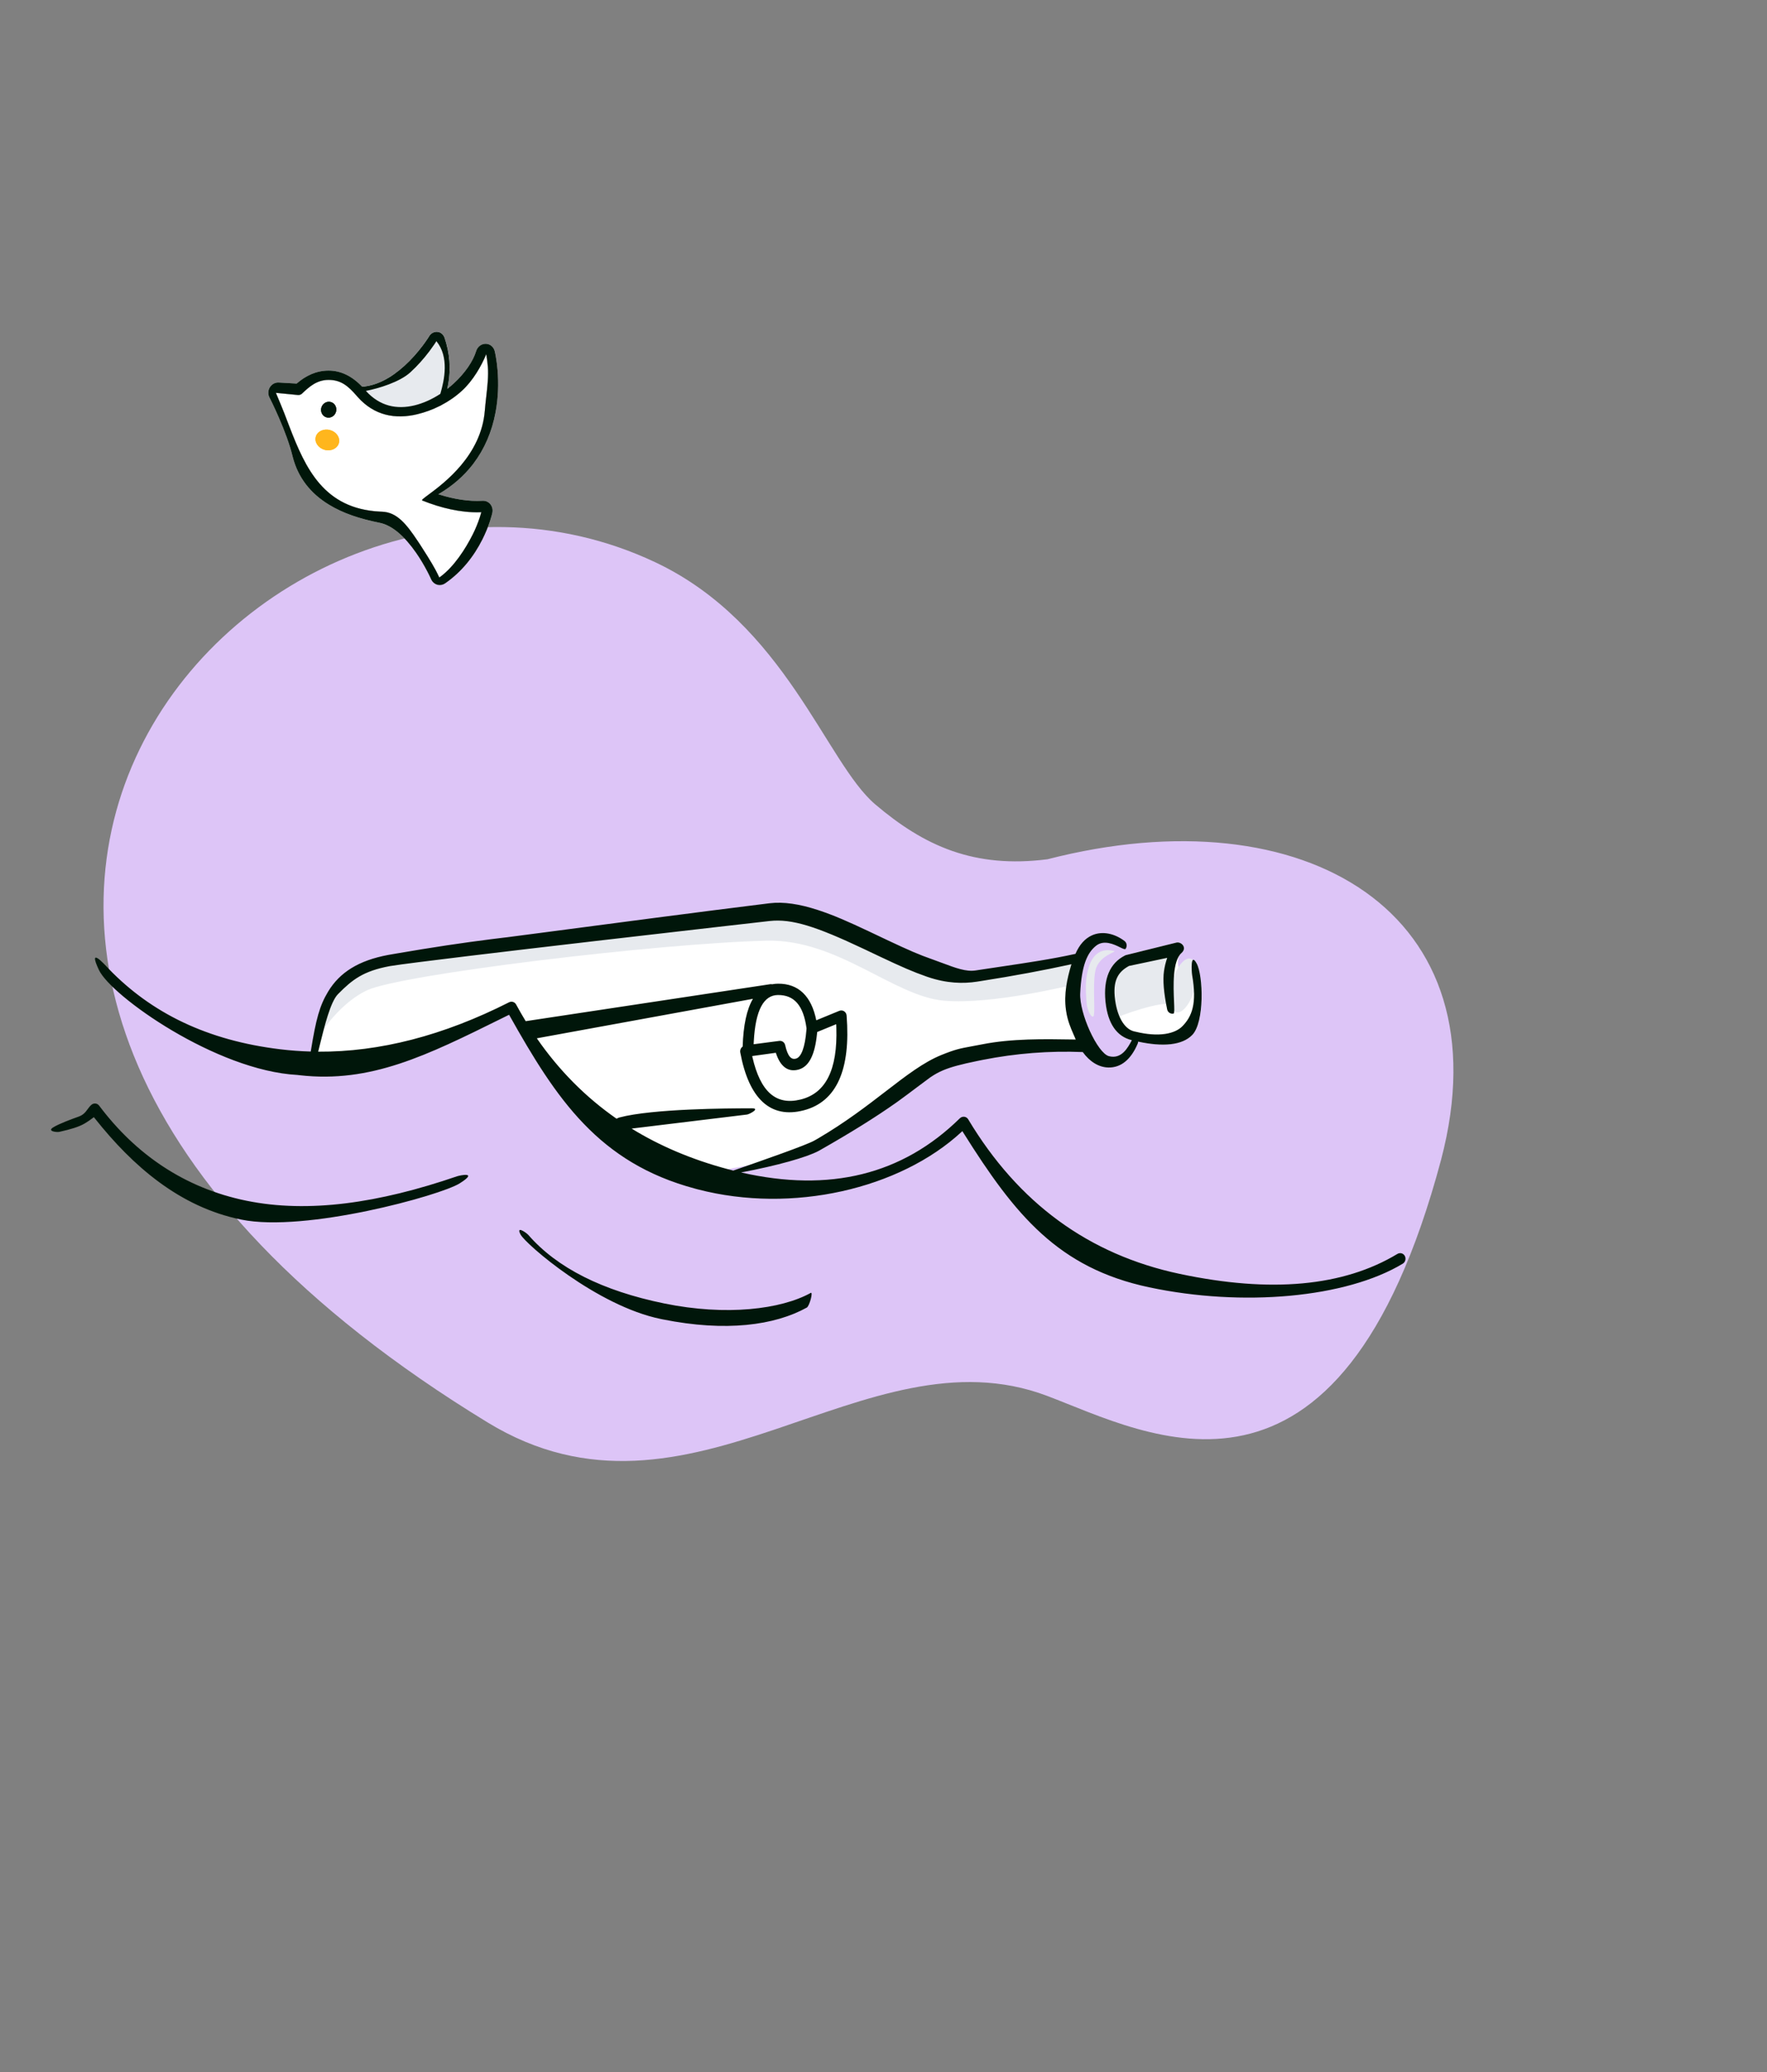<svg width="319" height="374" viewBox="0 0 319 374" fill="none" xmlns="http://www.w3.org/2000/svg">
<rect x="0" y="0" width="319" height="374" fill="#808080" stroke="none"/>
<path fill-rule="evenodd" clip-rule="evenodd" d="M88.038 256.755C124.623 279.073 155.955 239.44 189.069 251.967C207.197 258.824 241.79 278.232 260.17 209.307C271.881 164.768 235.651 143.121 189.1 155.098C175.896 156.775 166.906 152.75 158.001 145.182C149.096 137.615 141.76 112.518 118.225 101.452C47.399 68.154 -48.975 173.172 88.038 256.755Z" fill="#DDC5F7"/>
<path fill-rule="evenodd" clip-rule="evenodd" d="M212.401 170.129C213.248 169.95 214.388 171.043 213.296 172.017C210.877 174.175 216.117 181.183 215.22 176.004C215.124 175.451 214.868 171.731 216.051 173.933C217.233 176.135 217.457 184.525 215.248 186.804C213.309 188.803 209.546 188.993 204.782 187.859L204.568 187.807L204.465 187.786C201.642 187.175 200.012 184.805 199.588 180.927L199.569 180.738C199.173 176.691 200.341 173.846 203.107 172.457C203.157 172.432 203.21 172.411 203.263 172.395L203.344 172.374L212.401 170.129Z" fill="white"/>
<path fill-rule="evenodd" clip-rule="evenodd" d="M80.258 60.976C80.062 60.406 79.609 59.987 79.027 59.909C78.432 59.827 77.838 60.117 77.507 60.648L77.419 60.79C77.353 60.895 77.276 61.014 77.187 61.148C76.933 61.529 76.637 61.949 76.3 62.396C75.343 63.665 74.254 64.896 73.054 65.992C70.465 68.355 67.734 69.751 64.952 69.825C64.517 69.837 64.166 70.212 64.168 70.664C64.168 70.894 67.405 73.869 71.381 74.403C75.237 74.921 79.834 73.003 79.918 72.812L80.076 72.408L80.127 72.272C81.205 69.317 81.615 65.762 80.553 61.927C80.464 61.608 80.366 61.291 80.258 60.976Z" fill="#E7EAEE"/>
<path fill-rule="evenodd" clip-rule="evenodd" d="M87.778 63.935L87.715 64.089C86.896 66.066 85.375 68.717 83.43 70.503C81.035 72.702 78.114 74.092 75.375 74.758C71.424 75.719 67.579 75.058 64.541 71.621L64.408 71.467C62.822 69.62 61.52 68.586 59.358 68.572C57.195 68.558 55.801 69.834 54.546 71.028L54.49 71.078C54.297 71.236 54.057 71.316 53.813 71.302L49.811 70.91L50.721 73.096C50.994 73.758 51.186 74.234 51.298 74.525L52.266 77.049C55.158 84.542 58.474 91.846 68.623 92.345L68.968 92.359C71.668 92.45 73.374 94.607 75.421 97.662L75.857 98.318C76.397 99.133 78.007 101.677 78.628 102.86L78.829 103.25L79.014 103.618C79.052 103.695 79.088 103.769 79.123 103.84L79.309 104.235L79.532 104.073C81.952 102.28 84.015 99.114 85.369 96.409C85.88 95.388 86.285 94.386 86.594 93.445L86.634 93.322C86.722 93.047 86.794 92.805 86.849 92.601L86.89 92.45L86.594 92.461C83.178 92.551 79.593 91.69 76.232 90.341C75.42 90.014 86.714 84.686 87.529 74.084C87.715 71.667 88.266 68.518 88.074 66.228C88.013 65.506 87.928 64.838 87.829 64.234L87.778 63.935Z" fill="white"/>
<path fill-rule="evenodd" clip-rule="evenodd" d="M212.468 171.484L203.519 173.376C201.182 174.55 200.191 176.962 200.548 180.612C200.674 181.893 201.024 184.958 201.316 183.869C201.407 183.529 210.054 180.493 211.325 181.357C212.501 182.156 211.263 177.459 211.112 175.411L212.495 171.381L212.821 171.03" fill="#E7EAEE"/>
<path fill-rule="evenodd" clip-rule="evenodd" d="M201.155 171.672C201.678 171.813 198.321 172.476 197.754 175.207C197.186 177.938 197.868 183.434 197.327 183.498C196.785 183.563 196.245 181.869 196.196 181.308C195.885 177.815 196.013 176.458 196.552 174.614C197.257 172.2 198.871 171.061 201.155 171.672Z" fill="#E7EAEE"/>
<ellipse cx="213.64" cy="177.873" rx="2.12" ry="5.006" transform="rotate(15 213.64 177.873)" fill="#E7EAEE"/>
<path fill-rule="evenodd" clip-rule="evenodd" d="M56.976 190.541C59.224 182.151 61.093 178.742 71.895 176.728C93.74 173.693 93.826 173.373 135.491 168.25C146.505 166.916 164.898 182.109 175.088 180.538C181.881 179.49 188.096 179.026 193.827 177.717C193.424 181.166 195.06 187.627 195.909 188.89C189.684 188.605 183.463 189.076 177.246 190.303C163.804 192.956 171.269 193.252 147.485 206.761C145.47 207.905 138.651 209.92 129.179 211.383C129.179 211.383 112.76 204.416 106.715 199.607C100.563 194.713 92.587 182.273 92.587 182.273C92.587 182.273 78.032 187.369 69.946 189.247C66.161 190.126 56.976 190.541 56.976 190.541Z" fill="white"/>
<path fill-rule="evenodd" clip-rule="evenodd" d="M58.144 186.181C58.672 184.212 58.841 182.783 59.447 181.317C61.424 176.534 64.646 174.679 72.912 173.138C94.758 170.103 94.994 169.013 136.659 163.889C147.673 162.555 166.066 177.749 176.256 176.177C183.049 175.13 189.264 174.665 194.995 173.356C194.984 173.455 193.246 177.851 193.246 177.851C193.246 177.851 179.02 181.373 170.433 180.627C161.31 179.835 151.262 169.48 138.374 169.795C118.748 170.275 72.316 175.871 66.227 178.76C61.442 181.03 58.144 186.181 58.144 186.181Z" fill="#E7EAEE"/>
<path fill-rule="evenodd" clip-rule="evenodd" d="M80.258 60.976C80.062 60.406 79.609 59.987 79.027 59.909C78.432 59.827 77.838 60.117 77.507 60.648L77.419 60.79C77.353 60.895 77.276 61.014 77.187 61.148C76.933 61.529 76.637 61.949 76.3 62.396C75.343 63.665 74.254 64.896 73.054 65.992C70.465 68.355 67.734 69.751 64.952 69.825C64.517 69.837 64.166 70.212 64.168 70.664C64.169 71.116 71.231 69.81 74.078 67.211C75.36 66.041 76.516 64.734 77.532 63.387C77.838 62.981 78.113 62.595 78.357 62.235L78.476 62.058C78.573 61.913 78.657 61.782 78.73 61.666C78.764 61.579 78.782 61.551 78.782 61.583C82.293 65.854 78.52 73.108 78.927 73.257C79.316 73.4 79.747 73.201 79.918 72.812L80.076 72.408L80.127 72.272C81.205 69.317 81.615 65.762 80.553 61.927C80.464 61.608 80.366 61.291 80.258 60.976Z" fill="#E7EAEE"/>
<path fill-rule="evenodd" clip-rule="evenodd" d="M89.309 63.376L89.356 63.58L89.412 63.841C89.444 64.001 89.48 64.186 89.516 64.394C89.642 65.115 89.749 65.92 89.823 66.798C90.03 69.266 89.946 71.848 89.461 74.432C88.804 77.938 87.46 81.053 85.469 83.681L85.3 83.901C83.706 85.943 81.719 87.674 79.366 89.073L79.133 89.209L79.287 89.259C81.913 90.088 84.608 90.543 87.125 90.392C87.665 90.36 88.182 90.59 88.526 91.014C88.869 91.439 89 92.008 88.882 92.557L88.843 92.727L88.787 92.95L88.764 93.036C88.681 93.346 88.579 93.691 88.456 94.067C88.115 95.103 87.672 96.201 87.111 97.322C85.527 100.486 83.315 103.254 80.363 105.295C79.972 105.566 79.496 105.664 79.044 105.57L78.941 105.545C78.468 105.408 78.089 105.086 77.874 104.652L77.722 104.317L77.646 104.156L77.484 103.82L77.304 103.459C77.241 103.336 77.175 103.208 77.107 103.077C76.522 101.964 75.851 100.835 75.103 99.762C73.032 96.787 70.793 94.82 68.551 94.368C64.884 93.628 61.945 92.652 59.392 91.097C56.092 89.086 53.832 86.271 52.85 82.491L52.796 82.276C52.303 80.26 51.423 77.855 50.308 75.299C49.964 74.509 49.618 73.752 49.284 73.049L49.141 72.751C48.913 72.276 48.723 71.895 48.642 71.739C48.346 71.162 48.377 70.457 48.725 69.897L48.774 69.822C49.129 69.307 49.712 69.011 50.316 69.047L53.56 69.235L53.61 69.191C55.148 67.851 57.089 66.887 59.324 66.889C61.655 66.89 63.809 68.009 65.704 70.156L65.836 70.308C68.379 73.271 71.497 73.981 74.861 73.163C77.264 72.578 79.783 71.168 81.935 69.192C83.936 67.355 85.406 65.213 85.966 63.361C86.201 62.587 86.895 62.054 87.671 62.057C88.447 62.06 89.115 62.599 89.309 63.376ZM87.778 63.935L87.715 64.089C86.896 66.066 85.375 68.717 83.43 70.503C81.035 72.702 78.114 74.092 75.375 74.758C71.424 75.719 67.579 75.058 64.541 71.621L64.408 71.467C62.822 69.62 61.52 68.586 59.358 68.572C57.195 68.558 55.801 69.834 54.546 71.028L54.49 71.078C54.297 71.236 54.057 71.316 53.813 71.302L49.811 70.91L50.721 73.096C50.994 73.758 51.186 74.234 51.298 74.525L52.266 77.049C55.158 84.542 58.474 91.846 68.623 92.345L68.968 92.359C71.668 92.45 73.374 94.607 75.421 97.662L75.857 98.318C76.397 99.133 78.007 101.677 78.628 102.86L78.829 103.25L79.014 103.618C79.052 103.695 79.088 103.769 79.123 103.84L79.309 104.235L79.532 104.073C81.952 102.28 84.015 99.114 85.369 96.409C85.88 95.388 86.285 94.386 86.594 93.445L86.634 93.322C86.722 93.047 86.794 92.805 86.849 92.601L86.89 92.45L86.594 92.461C83.178 92.551 79.593 91.69 76.232 90.341C75.42 90.014 86.714 84.686 87.529 74.084C87.715 71.667 88.266 68.518 88.074 66.228C88.013 65.506 87.928 64.838 87.829 64.234L87.778 63.935Z" fill="#E7EAEE"/>
<path fill-rule="evenodd" clip-rule="evenodd" d="M58.967 75.339C59.698 75.535 60.46 75.072 60.665 74.307C60.87 73.542 60.442 72.76 59.71 72.564C58.978 72.368 58.217 72.831 58.011 73.596C57.807 74.361 58.235 75.143 58.967 75.339Z" fill="#00160A"/>
<ellipse cx="59.095" cy="79.409" rx="2.159" ry="1.847" transform="rotate(15 59.095 79.409)" fill="#FFB61D"/>
<ellipse cx="59.095" cy="79.409" rx="2.159" ry="1.847" transform="rotate(15 59.095 79.409)" fill="#FFB61D"/>
<path fill-rule="evenodd" clip-rule="evenodd" d="M89.309 63.376L89.356 63.58L89.412 63.841C89.444 64.001 89.48 64.186 89.516 64.394C89.642 65.115 89.749 65.92 89.823 66.798C90.03 69.266 89.946 71.848 89.461 74.432C88.804 77.938 87.46 81.053 85.469 83.681L85.3 83.901C83.706 85.943 81.719 87.674 79.366 89.073L79.133 89.209L79.287 89.259C81.913 90.088 84.608 90.543 87.125 90.392C87.665 90.36 88.182 90.59 88.526 91.014C88.869 91.439 89 92.008 88.882 92.557L88.843 92.727L88.787 92.95L88.764 93.036C88.681 93.346 88.579 93.691 88.456 94.067C88.115 95.103 87.672 96.201 87.111 97.322C85.527 100.486 83.315 103.254 80.363 105.295C79.972 105.566 79.496 105.664 79.044 105.57L78.941 105.545C78.468 105.408 78.089 105.086 77.874 104.652L77.722 104.317L77.646 104.156L77.484 103.82L77.304 103.459C77.241 103.336 77.175 103.208 77.107 103.077C76.522 101.964 75.851 100.835 75.103 99.762C73.032 96.787 70.793 94.82 68.551 94.368C64.884 93.628 61.945 92.652 59.392 91.097C56.092 89.086 53.832 86.271 52.85 82.491L52.796 82.276C52.303 80.26 51.423 77.855 50.308 75.299C49.964 74.509 49.618 73.752 49.284 73.049L49.141 72.751C48.913 72.276 48.723 71.895 48.642 71.739C48.346 71.162 48.377 70.457 48.725 69.897L48.774 69.822C49.129 69.307 49.712 69.011 50.316 69.047L53.56 69.235L53.61 69.191C55.148 67.851 57.089 66.887 59.324 66.889C61.524 66.89 63.566 67.886 65.382 69.803C68.015 69.605 70.599 68.233 73.054 65.992C74.254 64.896 75.343 63.665 76.3 62.396C76.637 61.949 76.933 61.529 77.187 61.148C77.276 61.014 77.353 60.895 77.419 60.79L77.507 60.648C77.838 60.117 78.431 59.827 79.027 59.909C79.609 59.987 80.062 60.406 80.258 60.976C80.366 61.291 80.464 61.608 80.553 61.927C81.377 64.904 81.315 67.712 80.741 70.202C81.149 69.885 81.548 69.547 81.935 69.192C83.936 67.355 85.406 65.213 85.966 63.361C86.201 62.587 86.895 62.054 87.671 62.057C88.447 62.06 89.115 62.599 89.309 63.376ZM74.861 73.163C71.594 73.957 68.558 73.31 66.056 70.557C68.355 70.118 72.166 68.956 74.078 67.211C75.36 66.041 76.516 64.734 77.532 63.387C77.838 62.981 78.113 62.595 78.357 62.235L78.476 62.058C78.573 61.913 78.657 61.782 78.73 61.666C78.764 61.579 78.782 61.551 78.782 61.583C81.116 64.422 80.231 68.579 79.495 71.091C77.987 72.075 76.4 72.788 74.861 73.163ZM75.375 74.758C76.701 74.436 78.07 73.944 79.401 73.272C79.497 73.244 79.587 73.197 79.667 73.135C80.991 72.441 82.272 71.566 83.43 70.503C85.375 68.717 86.896 66.066 87.715 64.089L87.778 63.935L87.829 64.234C87.928 64.838 88.013 65.506 88.074 66.228C88.208 67.821 87.982 69.831 87.769 71.721L87.769 71.721C87.676 72.546 87.586 73.349 87.529 74.084C86.904 82.21 80.124 87.238 77.356 89.29C76.513 89.915 76.042 90.264 76.232 90.341C79.593 91.69 83.178 92.551 86.594 92.461L86.89 92.45L86.849 92.601C86.794 92.805 86.722 93.047 86.634 93.322L86.594 93.445C86.285 94.386 85.88 95.388 85.369 96.409C84.015 99.114 81.952 102.28 79.532 104.073L79.309 104.235L79.123 103.84C79.088 103.769 79.052 103.695 79.014 103.618L78.829 103.25L78.628 102.86C78.007 101.677 76.397 99.133 75.857 98.318L75.421 97.662C73.374 94.607 71.668 92.45 68.968 92.359L68.623 92.345C58.474 91.846 55.158 84.542 52.266 77.049L51.298 74.525C51.186 74.234 50.994 73.758 50.721 73.096L49.811 70.91L53.813 71.302C54.057 71.316 54.297 71.236 54.49 71.078L54.546 71.028C55.801 69.834 57.195 68.558 59.358 68.572C61.52 68.586 62.822 69.62 64.408 71.467L64.541 71.621C67.579 75.058 71.424 75.719 75.375 74.758ZM212.401 170.13C213.248 169.95 214.388 171.043 213.296 172.018C211.642 173.493 211.833 177.998 211.949 180.742C212.003 182.011 212.041 182.904 211.873 182.945C211.341 183.074 210.818 182.733 210.706 182.183C210.097 179.204 209.902 176.917 210.139 175.281C210.256 174.467 210.44 173.698 210.69 172.976L210.72 172.893L203.824 174.351L203.727 174.404C201.997 175.381 200.976 176.78 201.238 179.812L201.255 179.988C201.567 183.178 202.852 185.75 204.793 186.177L204.945 186.209C209.229 187.261 212.134 186.603 213.48 185.215C215.173 183.469 216.117 181.183 215.22 176.004C215.124 175.451 214.868 171.731 216.051 173.933C217.233 176.135 217.457 184.525 215.248 186.804C213.403 188.706 209.908 188.97 205.471 188.015C205.466 188.138 205.438 188.263 205.387 188.384C204.184 191.216 202.403 192.723 200.111 192.683C198.359 192.652 196.738 191.636 195.471 189.896C189.448 189.649 183.427 190.12 177.408 191.308L176.516 191.487C173.439 192.115 171.639 192.607 170.267 193.185C169.461 193.525 168.769 193.907 167.994 194.432L167.868 194.52C167.487 194.791 166.647 195.423 165.69 196.142C164.418 197.099 162.94 198.21 162.07 198.829L161.651 199.126C158.125 201.608 153.788 204.335 147.942 207.656L147.779 207.745C145.612 208.9 140.271 210.404 133.785 211.627C149.799 215.286 162.927 212.022 173.283 201.853C173.738 201.406 174.465 201.494 174.789 202.035C183.856 217.171 196.571 226.458 212.984 229.938C229.44 233.427 242.529 232.208 252.275 226.334C252.75 226.048 253.35 226.211 253.614 226.698C253.879 227.186 253.709 227.812 253.234 228.099C243.01 234.26 224.357 235.941 207.467 232.36C191.041 228.878 183.246 219.311 173.963 204.532L173.736 204.168L173.581 204.313C162.433 214.617 143.007 219.105 126.005 214.687L125.473 214.546C108.118 209.896 100.463 198.428 91.972 183.281L91.906 183.163L91.854 183.189C91.429 183.399 91.008 183.608 90.59 183.814C77.032 190.528 66.915 195.538 54.108 194.078L53.7 194.03C39.028 193.247 20.067 179.781 17.858 175.079C15.835 170.771 18.708 173.882 19.497 174.735L19.497 174.736C19.569 174.814 19.623 174.873 19.655 174.906C27.371 182.869 37.405 187.803 50.603 189.397C52.425 189.616 54.257 189.752 56.1 189.804L56.132 189.604C57.054 183.943 57.696 181.533 59.237 178.982C61.333 175.512 64.74 173.362 70.1 172.363L71.57 172.109C78.163 170.977 83.368 170.196 88.731 169.518L89.124 169.469C89.725 169.394 90.334 169.319 90.955 169.244L91.563 169.173C91.781 169.152 94.659 168.773 99.033 168.196L99.036 168.195L99.044 168.194L99.046 168.194L99.047 168.194L99.052 168.193C109.145 166.862 127.182 164.483 138.923 163.039C141.462 162.732 144.321 163.169 147.677 164.265L147.966 164.361C150.475 165.201 152.887 166.236 156.801 168.082L160.237 169.712C164.077 171.524 165.955 172.336 168.193 173.117C168.896 173.363 169.561 173.612 170.192 173.849C172.53 174.725 174.412 175.431 176.133 175.165C177.664 174.929 179.162 174.707 180.63 174.489C185.432 173.776 189.911 173.111 194.153 172.173C194.873 170.51 195.867 169.407 197.116 168.839C199.041 167.963 201.279 168.539 203.005 169.845C203.44 170.174 203.527 170.813 203.201 171.273C203.095 171.421 202.721 171.24 202.192 170.982C201.086 170.445 199.301 169.578 197.871 170.71C196.281 171.97 195.247 174.276 195.011 179.298C194.839 182.937 198.135 190.087 200.188 190.637C202.477 191.25 203.636 189.07 204.292 187.833L204.333 187.756C201.591 187.1 200.005 184.744 199.588 180.927L199.569 180.738C199.173 176.691 200.341 173.846 203.107 172.457C203.138 172.442 203.169 172.428 203.201 172.416C203.221 172.408 203.242 172.401 203.263 172.395L203.344 172.374L212.401 170.13ZM194.203 187.636C194.139 187.488 194.078 187.338 194.018 187.186C193.993 187.136 193.97 187.088 193.95 187.043L193.9 186.926L193.825 186.754L193.775 186.637C193.287 185.518 192.723 184.221 192.469 182.501L192.433 182.25C192.034 179.46 192.661 176.613 193.348 174.311L193.43 174.045L193.365 174.059C188.336 175.162 182.916 176.167 177.107 177.076L176.379 177.189C173.894 177.573 170.931 177.52 167.477 176.34L167.21 176.247C164.854 175.424 162.912 174.582 158.879 172.676L155.869 171.248C147.379 167.242 142.981 165.793 138.916 166.246C138.916 166.246 78.262 173.124 70.394 174.379C65.572 175.278 63.607 176.812 61.004 179.456C59.658 180.823 58.559 185.294 57.795 188.4L57.795 188.401L57.794 188.405C57.666 188.925 57.548 189.405 57.44 189.827C68.542 189.894 80.026 186.926 91.903 180.913C92.371 180.676 92.928 180.852 93.178 181.315C93.734 182.341 94.31 183.344 94.906 184.322L139.044 177.649C139.165 177.631 139.284 177.636 139.396 177.662C139.733 177.595 140.086 177.559 140.456 177.556C144.158 177.521 146.492 179.817 147.366 184.162L151.514 182.458C152.125 182.206 152.786 182.627 152.839 183.302C153.602 193.026 151.056 198.866 145.094 200.415C139.081 201.978 135.196 198.32 133.641 189.971C133.562 189.547 133.749 189.132 134.075 188.906C134.192 185.097 134.8 182.2 135.928 180.287L96.914 187.414C100.913 193.195 105.709 198.032 111.307 201.928C111.486 201.824 111.672 201.743 111.846 201.697C117.866 200.107 131.66 200.061 135.067 200.049L135.068 200.049C135.362 200.048 135.579 200.048 135.707 200.046C137.309 200.028 135.392 201.075 134.884 201.171L134.82 201.181L114.028 203.709C119.165 206.867 124.921 209.3 131.297 211.008C131.659 211.106 132.02 211.199 132.38 211.29L132.876 211.117L132.877 211.117C137.621 209.465 145.555 206.702 147.028 205.865L147.716 205.473C152.63 202.588 156.514 199.598 159.903 196.988C163.623 194.124 166.748 191.718 169.988 190.41C172.508 189.394 173.364 189.237 175.377 188.868C175.916 188.769 176.537 188.655 177.295 188.505C182.655 187.447 188.395 187.541 193.784 187.629L194.203 187.636ZM140.43 179.602C143.364 179.574 145.049 181.463 145.605 185.624L145.585 185.892C145.329 189.155 144.615 190.828 143.702 191.079C142.838 191.317 142.217 190.692 141.746 188.643C141.724 188.543 141.688 188.45 141.64 188.365C141.451 188.032 141.085 187.831 140.687 187.882L140.679 187.883L136.058 188.485L136.082 187.98C136.389 182.274 137.895 179.625 140.43 179.602ZM82.496 212.325C83.016 212.147 86.469 211.411 82.983 213.599C79.497 215.788 55.112 222.501 43.553 220.137C32.413 217.859 23.961 210.463 17.171 201.928L16.946 201.644L16.87 201.704C16.362 202.101 15.856 202.448 15.351 202.747L15.136 202.872C14.229 203.384 12.774 203.848 10.732 204.294C10.198 204.411 8.48 204.189 9.583 203.504C10.686 202.819 12.918 202.005 14.214 201.543C15.061 201.241 15.441 200.724 15.819 200.211C16.019 199.94 16.218 199.669 16.486 199.432C16.915 199.051 17.555 199.111 17.895 199.564C24.491 208.343 33.31 214.445 44.467 216.726C55.67 219.017 68.37 217.17 82.496 212.325ZM145.651 236.019C146.135 235.751 146.845 233.103 146.361 233.372C141.001 236.339 131.117 237.564 119.938 235.278C108.745 232.989 100.569 228.857 95.386 222.913C95.025 222.499 93.055 221.132 93.996 222.859C94.937 224.587 107.736 235.713 119.304 238.078L119.651 238.149C131.061 240.439 139.863 239.224 145.651 236.019ZM150.971 185.06L150.962 184.867L147.525 186.279L147.495 186.601C147.129 190.264 146.123 192.453 144.263 193.028L144.166 193.057C142.246 193.585 140.869 192.479 140.099 190.131L140.065 190.026L135.794 190.619L135.837 190.811C137.288 197.131 140.126 199.541 144.514 198.467L144.656 198.431C149.082 197.281 151.221 193.085 150.988 185.527L150.971 185.06ZM60.665 74.307C60.46 75.072 59.698 75.535 58.967 75.339C58.235 75.143 57.807 74.361 58.011 73.596C58.217 72.831 58.978 72.368 59.71 72.564C60.442 72.76 60.87 73.542 60.665 74.307Z" fill="#00160A"/>
</svg>
